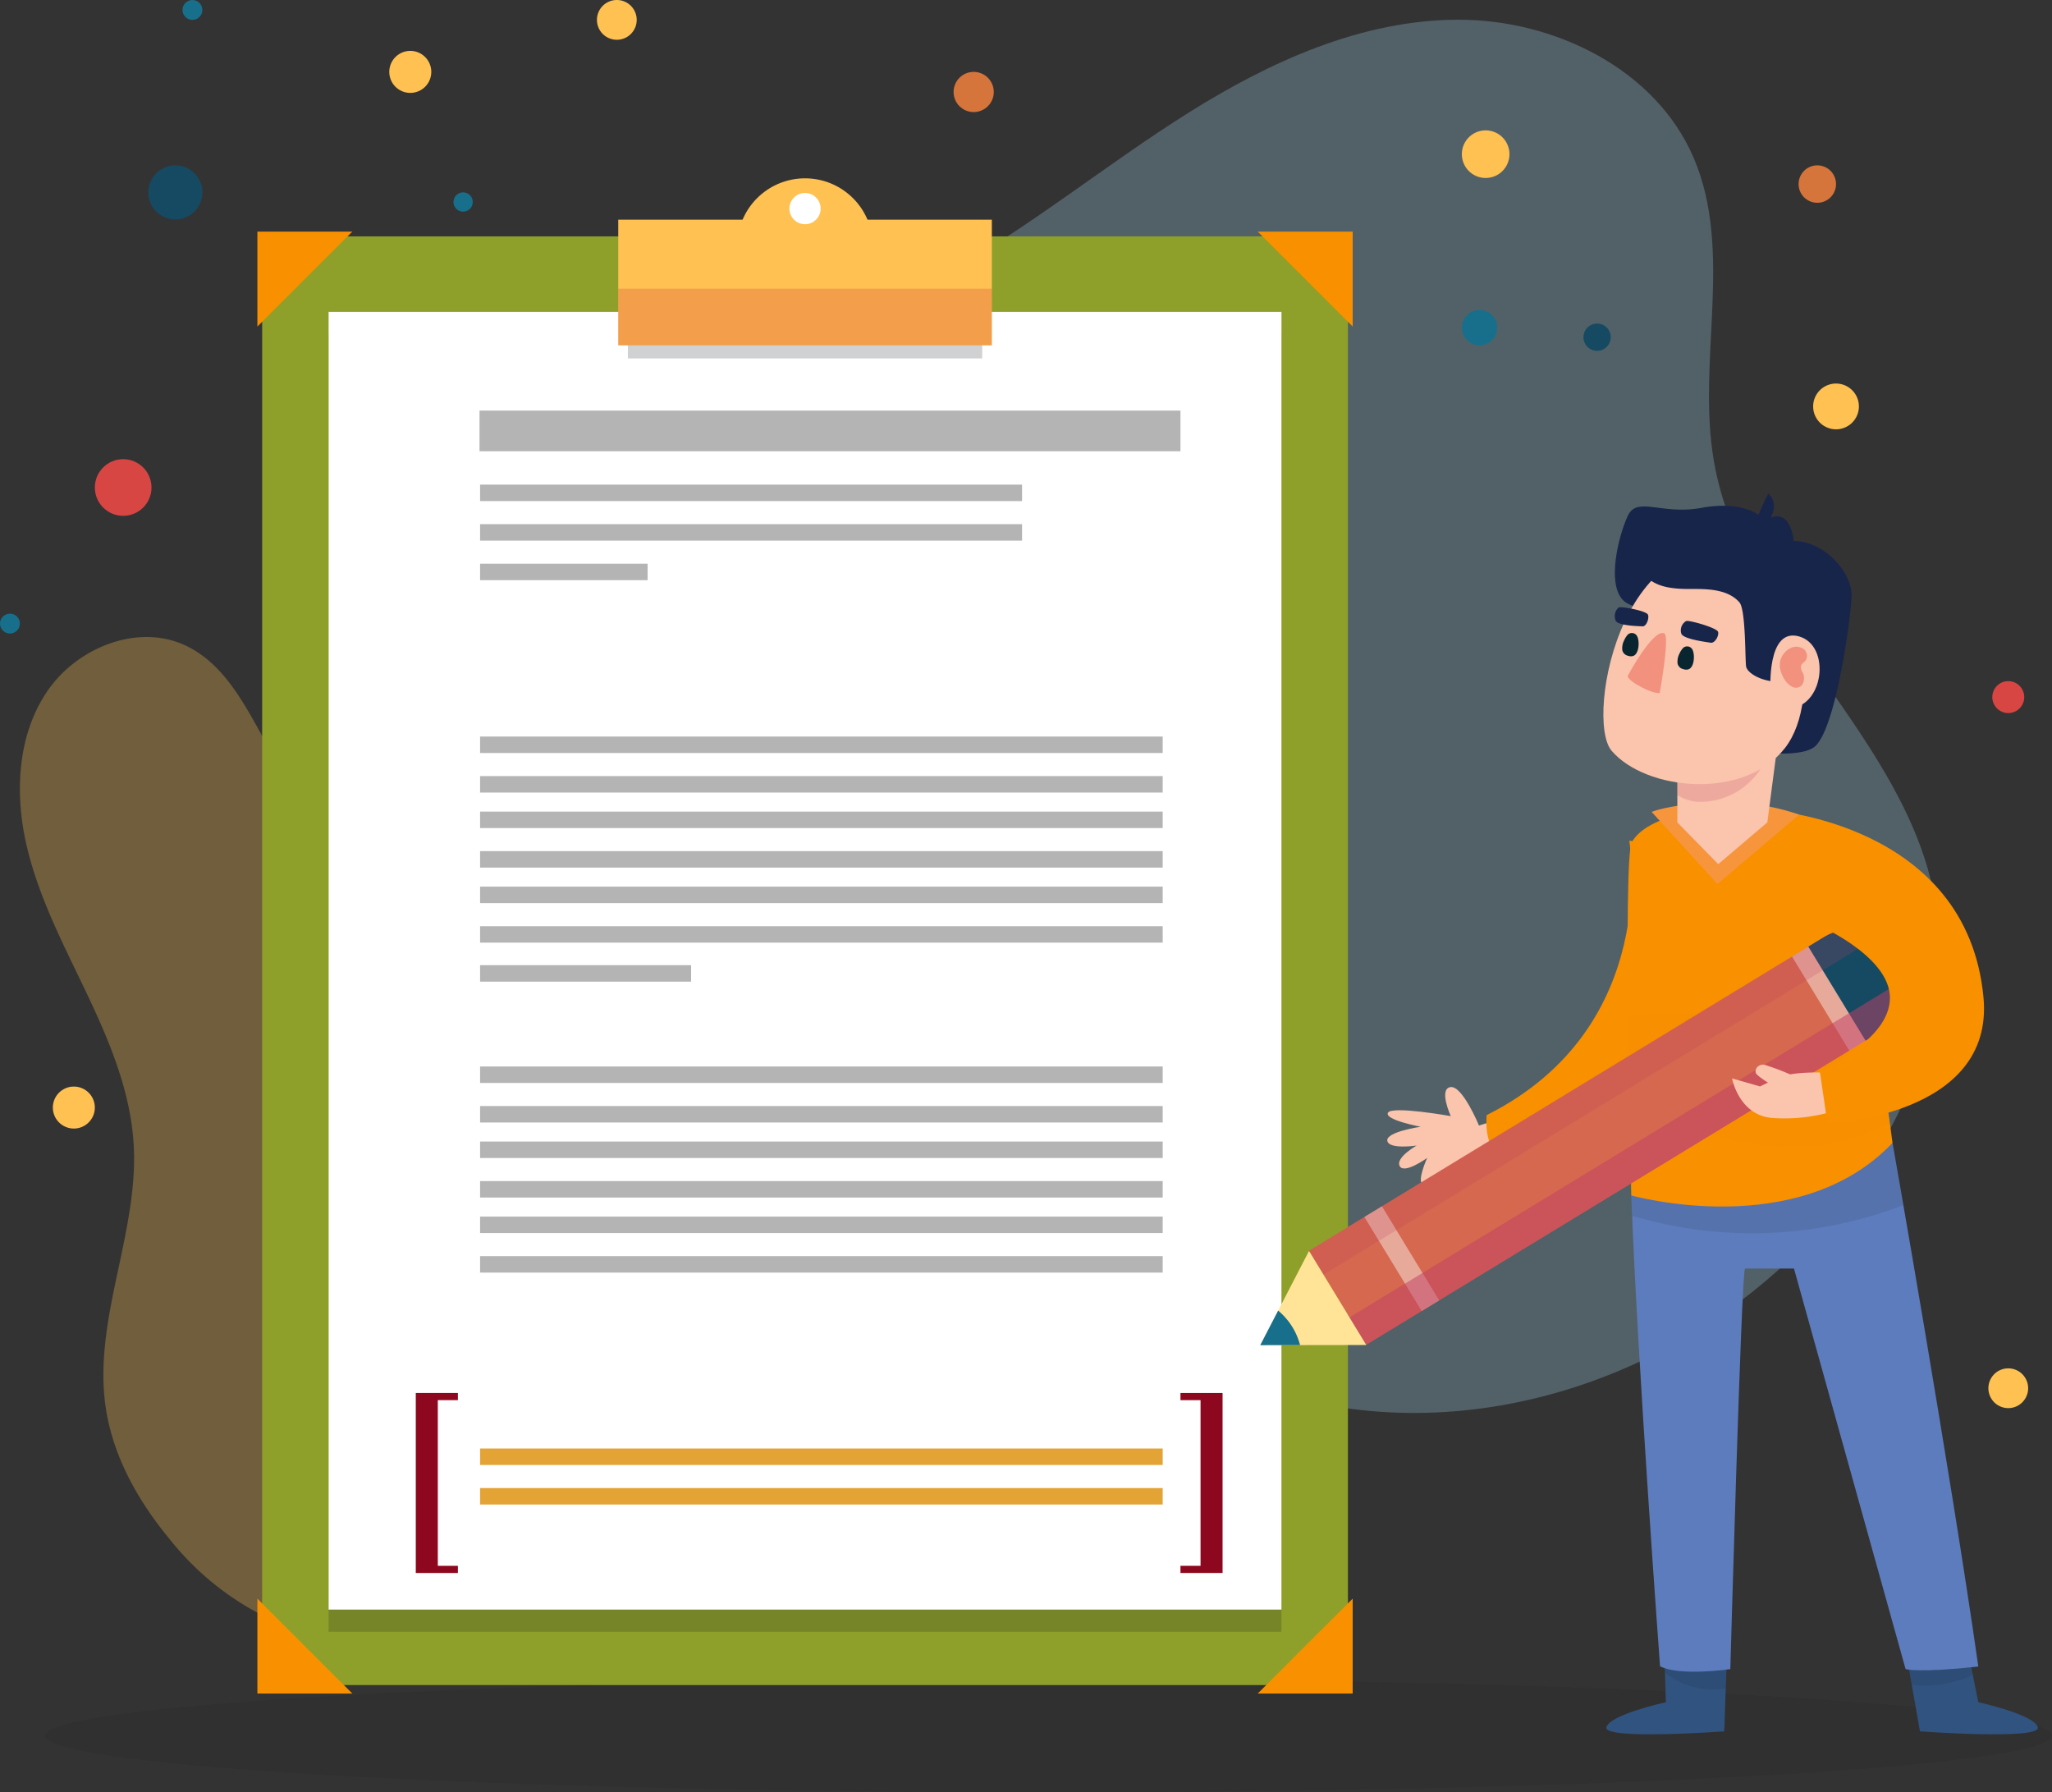 <svg xmlns="http://www.w3.org/2000/svg" xmlns:xlink="http://www.w3.org/1999/xlink" width="311.042" height="271.653" viewBox="0 0 311.042 271.653">
  <rect x="0" y="0" width="311.042" height="271.653" fill="#333333" stroke="none"/>
  <defs>
    <clipPath id="clip-path">
      <rect id="Rectángulo_5848" data-name="Rectángulo 5848" width="56.63" height="19.037" transform="translate(1133.866 632.021)" fill="#ffc152"/>
    </clipPath>
    <clipPath id="clip-path-2">
      <path id="Trazado_103354" data-name="Trazado 103354" d="M1338.675,850.045l1.35,6.676s8.511,1.849,9.024,3.8-17.871.616-17.871.616l-1.952-11.093" fill="#31537f"/>
    </clipPath>
    <clipPath id="clip-path-3">
      <path id="Trazado_103357" data-name="Trazado 103357" d="M1292.455,850.045l.212,6.676s-8.511,1.849-9.024,3.8,17.871.616,17.871.616l.39-11.093" fill="#31537f"/>
    </clipPath>
    <clipPath id="clip-path-4">
      <path id="Trazado_103362" data-name="Trazado 103362" d="M1327.019,771.942s8.767,49.653,13.006,79.364c-9.109,1-11.025.391-11.025.391l-16.916-60.705h-7.427c-.548.587-2.222,60.705-2.222,60.705s-7.642,1.132-10.653-.43c0,0-3.437-46.269-4.361-71.359Z" fill="#5d7cbd"/>
    </clipPath>
    <clipPath id="clip-path-5">
      <path id="Trazado_103365" data-name="Trazado 103365" d="M1302.793,720.763s9.611.549,12.278,3.126,8.362,20.1,11.948,48.053c-14.316,15.1-39.6,7.966-39.6,7.966s-1.287-50.933.071-53.5C1290.088,721.514,1302.793,720.763,1302.793,720.763Z" fill="#f89000"/>
    </clipPath>
    <clipPath id="clip-path-6">
      <path id="Rectángulo_5874" data-name="Rectángulo 5874" d="M7.384,0H9.3a7.384,7.384,0,0,1,7.384,7.384V98.85a0,0,0,0,1,0,0H0a0,0,0,0,1,0,0V7.384A7.384,7.384,0,0,1,7.384,0Z" transform="matrix(0.52, 0.854, -0.854, 0.52, 1322.985, 736.887)" fill="#d5684e"/>
    </clipPath>
    <clipPath id="clip-path-7">
      <path id="Trazado_103368" data-name="Trazado 103368" d="M1238.573,788.325l-7.39,14.274,16.073-.023Z" fill="#ffe498"/>
    </clipPath>
    <clipPath id="clip-path-8">
      <path id="Trazado_103375" data-name="Trazado 103375" d="M1309.933,708.9l-1.888,14.465-7.44,6.333-6.2-6.333V714.04" fill="#fac4ad"/>
    </clipPath>
  </defs>
  <g id="Grupo_55734" data-name="Grupo 55734" transform="translate(-1040.152 -598.724)">
    <path id="Trazado_103331" data-name="Trazado 103331" d="M1153.824,647.332c10.315,1.947,20.823-2.1,29.977-7.243,12.74-7.152,24.112-16.494,36.484-24.267s26.275-14.085,40.885-14.112,29.94,7.488,35.7,20.916c6.106,14.239.439,30.778,3.083,46.043,4.288,24.755,29.375,41.977,33.559,66.75,2.4,14.187-2.649,28.812-10.683,40.747-17.1,25.4-49.032,40.495-79.3,35.885-19.262-2.934-36.822-13.159-51.442-26.039s-26.636-28.4-38.556-43.811" fill="#9bcde0" opacity="0.3"/>
    <path id="Trazado_103332" data-name="Trazado 103332" d="M1145.018,825.841A131.29,131.29,0,0,0,1155,812.3c2.908-4.528,5.576-9.337,6.635-14.614,1.423-7.087-.163-14.414-2.128-21.371-2.254-7.982-5.069-15.925-9.754-22.769s-11.44-12.556-19.477-14.606c-6.542-1.669-13.491-.85-20.106-2.2-12.8-2.619-22.695-13.038-29.13-24.412-3.39-5.992-6.53-12.845-12.762-15.769-7.309-3.43-16.59.363-21.067,7.082s-4.844,15.491-3,23.351,5.66,15.086,9.126,22.378,6.656,14.93,7.086,22.992c.71,13.3-6.154,26.356-4.27,39.538,1.06,7.409,4.849,14.206,9.611,19.98a43.065,43.065,0,0,0,14.294,11.734c8.391,4.016,18.283,4.222,27.265,1.8s17.134-7.319,24.427-13.094" fill="#ffc152" opacity="0.3"/>
    <ellipse id="Elipse_4317" data-name="Elipse 4317" cx="152.102" cy="8.591" rx="152.102" ry="8.591" transform="translate(1046.99 853.196)" fill="#161d22" opacity="0.1" style="mix-blend-mode: multiply;isolation: isolate"/>
    <g id="Grupo_55700" data-name="Grupo 55700">
      <circle id="Elipse_4318" data-name="Elipse 4318" cx="4.294" cy="4.294" r="4.294" transform="translate(1054.528 668.317)" fill="#d74643"/>
      <path id="Trazado_103333" data-name="Trazado 103333" d="M1062.636,627.881a4.1,4.1,0,1,0,4.095-4.095A4.1,4.1,0,0,0,1062.636,627.881Z" fill="#164a62"/>
      <path id="Trazado_103334" data-name="Trazado 103334" d="M1100.094,607.368a3.183,3.183,0,1,0,4.5,0A3.183,3.183,0,0,0,1100.094,607.368Z" fill="#ffc152"/>
      <circle id="Elipse_4319" data-name="Elipse 4319" cx="3.183" cy="3.183" r="3.183" transform="translate(1048.162 763.406)" fill="#ffc152"/>
      <path id="Trazado_103335" data-name="Trazado 103335" d="M1130.636,601.738a3.014,3.014,0,1,0,3.014-3.014A3.014,3.014,0,0,0,1130.636,601.738Z" fill="#ffc152"/>
      <path id="Trazado_103336" data-name="Trazado 103336" d="M1341.552,809.131a3.013,3.013,0,1,0,3.014-3.014A3.013,3.013,0,0,0,1341.552,809.131Z" fill="#ffc152"/>
      <path id="Trazado_103337" data-name="Trazado 103337" d="M1108.894,629.341a1.459,1.459,0,1,0,1.459-1.46A1.459,1.459,0,0,0,1108.894,629.341Z" fill="#186f8b"/>
      <circle id="Elipse_4320" data-name="Elipse 4320" cx="1.507" cy="1.507" r="1.507" transform="translate(1067.813 598.724)" fill="#186f8b"/>
      <circle id="Elipse_4321" data-name="Elipse 4321" cx="1.507" cy="1.507" r="1.507" transform="translate(1040.153 691.729)" fill="#186f8b"/>
      <circle id="Elipse_4322" data-name="Elipse 4322" cx="3.047" cy="3.047" r="3.047" transform="translate(1184.696 609.618)" fill="#d5743b"/>
      <circle id="Elipse_4323" data-name="Elipse 4323" cx="2.685" cy="2.685" r="2.685" transform="translate(1261.74 645.695)" fill="#186f8b"/>
      <path id="Trazado_103338" data-name="Trazado 103338" d="M1261.74,622.092a3.607,3.607,0,1,0,3.607-3.608A3.607,3.607,0,0,0,1261.74,622.092Z" fill="#ffc152"/>
      <path id="Trazado_103339" data-name="Trazado 103339" d="M1314.99,660.324a3.467,3.467,0,1,0,3.467-3.467A3.467,3.467,0,0,0,1314.99,660.324Z" fill="#ffc152"/>
      <path id="Trazado_103340" data-name="Trazado 103340" d="M1280.172,649.831a2.068,2.068,0,1,0,2.067-2.068A2.068,2.068,0,0,0,1280.172,649.831Z" fill="#164a62"/>
      <path id="Trazado_103341" data-name="Trazado 103341" d="M1324.588,793.855a2.068,2.068,0,1,0,2.067-2.068A2.066,2.066,0,0,0,1324.588,793.855Z" fill="#164a62"/>
      <path id="Trazado_103342" data-name="Trazado 103342" d="M1312.783,626.623a2.837,2.837,0,1,0,2.837-2.837A2.837,2.837,0,0,0,1312.783,626.623Z" fill="#d5743b"/>
      <path id="Trazado_103343" data-name="Trazado 103343" d="M1342.145,704.379a2.42,2.42,0,1,0,2.421-2.42A2.421,2.421,0,0,0,1342.145,704.379Z" fill="#d74643"/>
    </g>
    <g id="Grupo_55716" data-name="Grupo 55716">
      <g id="Grupo_55705" data-name="Grupo 55705">
        <g id="Grupo_55704" data-name="Grupo 55704">
          <g id="Grupo_55701" data-name="Grupo 55701">
            <rect id="Rectángulo_5842" data-name="Rectángulo 5842" width="164.58" height="219.567" transform="translate(1079.89 634.551)" fill="#8ea02a"/>
            <rect id="Rectángulo_5843" data-name="Rectángulo 5843" width="144.435" height="196.689" transform="translate(1089.963 649.349)" fill="#161d22" opacity="0.2" style="mix-blend-mode: multiply;isolation: isolate"/>
            <rect id="Rectángulo_5844" data-name="Rectángulo 5844" width="144.435" height="196.689" transform="translate(1089.963 645.99)" fill="#fff"/>
            <path id="Trazado_103344" data-name="Trazado 103344" d="M1079.167,648.217V633.828h14.389Z" fill="#f89000"/>
            <path id="Trazado_103345" data-name="Trazado 103345" d="M1245.193,648.217V633.828H1230.8Z" fill="#f89000"/>
            <path id="Trazado_103346" data-name="Trazado 103346" d="M1079.167,841.013V855.4h14.389Z" fill="#f89000"/>
            <path id="Trazado_103347" data-name="Trazado 103347" d="M1245.193,841.013V855.4H1230.8Z" fill="#f89000"/>
          </g>
          <path id="Trazado_103348" data-name="Trazado 103348" d="M1162.18,639.96h0c-5.678,0-10.282,2.626-10.282-3.053v-.872a10.282,10.282,0,0,1,10.282-10.282h0a10.282,10.282,0,0,1,10.283,10.282v.872C1172.463,642.586,1167.859,639.96,1162.18,639.96Z" fill="#ffc152"/>
          <rect id="Rectángulo_5845" data-name="Rectángulo 5845" width="53.707" height="4.832" transform="translate(1135.327 648.217)" fill="#161d22" opacity="0.2" style="mix-blend-mode: multiply;isolation: isolate"/>
          <g id="Grupo_55703" data-name="Grupo 55703">
            <rect id="Rectángulo_5846" data-name="Rectángulo 5846" width="56.63" height="19.037" transform="translate(1133.866 632.021)" fill="#ffc152"/>
            <g id="Grupo_55702" data-name="Grupo 55702" clip-path="url(#clip-path)">
              <rect id="Rectángulo_5847" data-name="Rectángulo 5847" width="69.448" height="10.913" transform="translate(1128.208 642.48)" fill="#bf162c" opacity="0.2" style="mix-blend-mode: multiply;isolation: isolate"/>
            </g>
          </g>
          <path id="Trazado_103349" data-name="Trazado 103349" d="M1164.547,630.339a2.367,2.367,0,1,1-2.367-2.366A2.366,2.366,0,0,1,1164.547,630.339Z" fill="#fff"/>
        </g>
      </g>
      <g id="Grupo_55707" data-name="Grupo 55707">
        <g id="Grupo_55706" data-name="Grupo 55706">
          <rect id="Rectángulo_5849" data-name="Rectángulo 5849" width="82.15" height="2.496" transform="translate(1112.923 672.173)" fill="#b5b4b4"/>
          <rect id="Rectángulo_5850" data-name="Rectángulo 5850" width="82.15" height="2.495" transform="translate(1112.923 678.167)" fill="#b5b4b4"/>
          <rect id="Rectángulo_5851" data-name="Rectángulo 5851" width="25.397" height="2.496" transform="translate(1112.923 684.16)" fill="#b5b4b4"/>
        </g>
      </g>
      <g id="Grupo_55709" data-name="Grupo 55709">
        <g id="Grupo_55708" data-name="Grupo 55708">
          <rect id="Rectángulo_5852" data-name="Rectángulo 5852" width="103.471" height="2.496" transform="translate(1112.923 710.357)" fill="#b5b4b4"/>
          <rect id="Rectángulo_5853" data-name="Rectángulo 5853" width="103.471" height="2.495" transform="translate(1112.923 716.351)" fill="#b5b4b4"/>
          <rect id="Rectángulo_5854" data-name="Rectángulo 5854" width="103.471" height="2.496" transform="translate(1112.923 721.731)" fill="#b5b4b4"/>
          <rect id="Rectángulo_5855" data-name="Rectángulo 5855" width="103.471" height="2.495" transform="translate(1112.923 727.725)" fill="#b5b4b4"/>
          <rect id="Rectángulo_5856" data-name="Rectángulo 5856" width="103.471" height="2.496" transform="translate(1112.923 733.106)" fill="#b5b4b4"/>
          <rect id="Rectángulo_5857" data-name="Rectángulo 5857" width="103.471" height="2.495" transform="translate(1112.923 739.099)" fill="#b5b4b4"/>
          <rect id="Rectángulo_5858" data-name="Rectángulo 5858" width="31.988" height="2.496" transform="translate(1112.923 745.01)" fill="#b5b4b4"/>
        </g>
      </g>
      <g id="Grupo_55711" data-name="Grupo 55711">
        <g id="Grupo_55710" data-name="Grupo 55710">
          <rect id="Rectángulo_5859" data-name="Rectángulo 5859" width="103.471" height="2.496" transform="translate(1112.923 760.365)" fill="#b5b4b4"/>
          <rect id="Rectángulo_5860" data-name="Rectángulo 5860" width="103.471" height="2.495" transform="translate(1112.923 766.359)" fill="#b5b4b4"/>
          <rect id="Rectángulo_5861" data-name="Rectángulo 5861" width="103.471" height="2.496" transform="translate(1112.923 771.74)" fill="#b5b4b4"/>
          <rect id="Rectángulo_5862" data-name="Rectángulo 5862" width="103.471" height="2.495" transform="translate(1112.923 777.733)" fill="#b5b4b4"/>
          <rect id="Rectángulo_5863" data-name="Rectángulo 5863" width="103.471" height="2.496" transform="translate(1112.923 783.114)" fill="#b5b4b4"/>
          <rect id="Rectángulo_5864" data-name="Rectángulo 5864" width="103.471" height="2.495" transform="translate(1112.923 789.107)" fill="#b5b4b4"/>
        </g>
      </g>
      <g id="Grupo_55713" data-name="Grupo 55713">
        <g id="Grupo_55712" data-name="Grupo 55712">
          <rect id="Rectángulo_5865" data-name="Rectángulo 5865" width="103.471" height="2.496" transform="translate(1112.923 818.264)" fill="#e4a435"/>
          <rect id="Rectángulo_5866" data-name="Rectángulo 5866" width="103.471" height="2.495" transform="translate(1112.923 824.258)" fill="#e4a435"/>
        </g>
      </g>
      <rect id="Rectángulo_5867" data-name="Rectángulo 5867" width="106.25" height="6.166" transform="translate(1112.837 660.953)" fill="#b5b4b4"/>
      <g id="Grupo_55714" data-name="Grupo 55714">
        <path id="Trazado_103350" data-name="Trazado 103350" d="M1103.176,809.848h6.384v1.086h-3.045v25.113h3.045v1.086h-6.384Z" fill="#8d081e"/>
      </g>
      <g id="Grupo_55715" data-name="Grupo 55715">
        <path id="Trazado_103351" data-name="Trazado 103351" d="M1225.47,837.133h-6.383v-1.086h3.045V810.934h-3.045v-1.086h6.383Z" fill="#8d081e"/>
      </g>
    </g>
    <g id="Grupo_55733" data-name="Grupo 55733">
      <g id="Grupo_55718" data-name="Grupo 55718">
        <path id="Trazado_103352" data-name="Trazado 103352" d="M1338.675,850.045l1.35,6.676s8.511,1.849,9.024,3.8-17.871.616-17.871.616l-1.952-11.093" fill="#31537f"/>
        <g id="Grupo_55717" data-name="Grupo 55717" clip-path="url(#clip-path-2)">
          <path id="Trazado_103353" data-name="Trazado 103353" d="M1341.521,847.071a2.032,2.032,0,0,1,.722,1.843,3.613,3.613,0,0,1-.861,1.853,8.913,8.913,0,0,1-4.316,2.634,17.246,17.246,0,0,1-4.786.794,8.7,8.7,0,0,1-5.717-1.582c-1.568-1.271-2.358-3.646-1.357-5.4a5.807,5.807,0,0,1,2.5-2.1,17.88,17.88,0,0,1,5.658-1.815" fill="#161d22" opacity="0.1" style="mix-blend-mode: multiply;isolation: isolate"/>
        </g>
      </g>
      <g id="Grupo_55720" data-name="Grupo 55720">
        <path id="Trazado_103355" data-name="Trazado 103355" d="M1292.455,850.045l.212,6.676s-8.511,1.849-9.024,3.8,17.871.616,17.871.616l.39-11.093" fill="#31537f"/>
        <g id="Grupo_55719" data-name="Grupo 55719" clip-path="url(#clip-path-3)">
          <path id="Trazado_103356" data-name="Trazado 103356" d="M1301.53,846.5a8.789,8.789,0,0,1,3.148,3.106,4.789,4.789,0,0,1,.751,2.246,2.53,2.53,0,0,1-.917,2.112,3.014,3.014,0,0,1-1.372.507,23.41,23.41,0,0,1-4.1.314,11.407,11.407,0,0,1-6.642-2.688,7.67,7.67,0,0,1-2.258-8.8" fill="#161d22" opacity="0.1" style="mix-blend-mode: multiply;isolation: isolate"/>
        </g>
      </g>
      <g id="Grupo_55725" data-name="Grupo 55725">
        <path id="Trazado_103358" data-name="Trazado 103358" d="M1264.336,769.314s-2.516-6.121-4.331-5.827.053,4.4.053,4.4-8.9-1.594-9.517-.516,4.953,2.13,4.953,2.13-5.275.761-5.055,2.122,4.446.723,4.446.723-3.242,1.828-2.568,3.115,4.164-1.237,4.164-1.237-1.622,3.564-.653,4.016,3.8-2.486,3.8-2.486,3.4,3.021,9.007-1.478c-.553-1.048-2.255-4.012-2.062-5.655Z" fill="#fac4ad"/>
        <path id="Trazado_103359" data-name="Trazado 103359" d="M1287.114,726.149s5.034,28.258-21.622,41.587c-.485,7.882,5.008,7.4,5.008,7.4s39.491-14.342,31.242-47.288" fill="#f89000"/>
        <g id="Grupo_55722" data-name="Grupo 55722">
          <path id="Trazado_103360" data-name="Trazado 103360" d="M1327.019,771.942s8.767,49.653,13.006,79.364c-9.109,1-11.025.391-11.025.391l-16.916-60.705h-7.427c-.548.587-2.222,60.705-2.222,60.705s-7.642,1.132-10.653-.43c0,0-3.437-46.269-4.361-71.359Z" fill="#5d7cbd"/>
          <g id="Grupo_55721" data-name="Grupo 55721" clip-path="url(#clip-path-4)">
            <path id="Trazado_103361" data-name="Trazado 103361" d="M1344.584,772.447a63.809,63.809,0,0,1-85.174-6.729c26.657-1.939,54.172-3.494,79.424,5.265" fill="#161d22" opacity="0.1" style="mix-blend-mode: multiply;isolation: isolate"/>
          </g>
        </g>
        <g id="Grupo_55724" data-name="Grupo 55724">
          <path id="Trazado_103363" data-name="Trazado 103363" d="M1302.793,720.763s9.611.549,12.278,3.126,8.362,20.1,11.948,48.053c-14.316,15.1-39.6,7.966-39.6,7.966s-1.287-50.933.071-53.5C1290.088,721.514,1302.793,720.763,1302.793,720.763Z" fill="#f89000"/>
          <g id="Grupo_55723" data-name="Grupo 55723" clip-path="url(#clip-path-5)">
            <path id="Trazado_103364" data-name="Trazado 103364" d="M1315.365,772.494c-14.857,1.2-27.323-6.341-32.686-10.5-1.053-.817-2.536-.924-3.552-1.787a3.814,3.814,0,0,1-1.455-3.521c.426-2.054,2.841-2.923,4.9-3.317,9.823-1.876,19.949-1.158,29.666.984,4.326.954,24.038,4.085,17.338,11.983C1326.692,769.739,1319.684,772.146,1315.365,772.494Z" fill="#f89000" opacity="0.2" style="mix-blend-mode: multiply;isolation: isolate"/>
          </g>
        </g>
        <path id="Trazado_103366" data-name="Trazado 103366" d="M1287.421,779.908" fill="#5d7cbd"/>
      </g>
      <g id="Grupo_55730" data-name="Grupo 55730">
        <g id="Grupo_55727" data-name="Grupo 55727">
          <path id="Rectángulo_5868" data-name="Rectángulo 5868" d="M7.384,0H9.3a7.384,7.384,0,0,1,7.384,7.384V98.85a0,0,0,0,1,0,0H0a0,0,0,0,1,0,0V7.384A7.384,7.384,0,0,1,7.384,0Z" transform="matrix(0.52, 0.854, -0.854, 0.52, 1322.985, 736.887)" fill="#d5684e"/>
          <g id="Grupo_55726" data-name="Grupo 55726" clip-path="url(#clip-path-6)">
            <rect id="Rectángulo_5869" data-name="Rectángulo 5869" width="35.126" height="3.107" transform="matrix(0.52, 0.854, -0.854, 0.52, 1244.361, 772.916)" fill="#fff" opacity="0.43"/>
            <rect id="Rectángulo_5870" data-name="Rectángulo 5870" width="35.126" height="3.107" transform="matrix(0.52, 0.854, -0.854, 0.52, 1309.169, 733.425)" fill="#fff" opacity="0.43"/>
            <rect id="Rectángulo_5871" data-name="Rectángulo 5871" width="35.126" height="25.094" transform="matrix(0.52, 0.854, -0.854, 0.52, 1330.891, 721.274)" fill="#164a62"/>
            <rect id="Rectángulo_5872" data-name="Rectángulo 5872" width="16.855" height="117.033" transform="matrix(0.52, 0.854, -0.854, 0.52, 1335.031, 743.399)" fill="#c23f66" opacity="0.5" style="mix-blend-mode: multiply;isolation: isolate"/>
            <rect id="Rectángulo_5873" data-name="Rectángulo 5873" width="16.855" height="117.033" transform="translate(1322.292 722.494) rotate(58.644)" fill="#c23f66" opacity="0.2" style="mix-blend-mode: multiply;isolation: isolate"/>
          </g>
        </g>
        <g id="Grupo_55729" data-name="Grupo 55729">
          <path id="Trazado_103367" data-name="Trazado 103367" d="M1238.573,788.325l-7.39,14.274,16.073-.023Z" fill="#ffe498"/>
          <g id="Grupo_55728" data-name="Grupo 55728" clip-path="url(#clip-path-7)">
            <circle id="Elipse_4324" data-name="Elipse 4324" cx="10.051" cy="10.051" r="10.051" transform="matrix(0.911, -0.412, 0.412, 0.911, 1214.189, 800.093)" fill="#186f8b"/>
          </g>
        </g>
      </g>
      <path id="Trazado_103369" data-name="Trazado 103369" d="M1316.98,761.3s-4.748-.246-6.877.655-3.159,1.431-3.159,1.431l-4.247-1.217s1.026,5.592,6.1,6a26.136,26.136,0,0,0,9.409-1.058Z" fill="#fac4ad"/>
      <path id="Trazado_103370" data-name="Trazado 103370" d="M1308.287,721.514s29.986,1.849,32.518,28.325c1.742,18.207-23.648,19.127-23.648,19.127l-1.189-8.07s10.66-4.415,10.66-10.935-11.557-11.342-11.557-11.342Z" fill="#f89000"/>
      <path id="Trazado_103371" data-name="Trazado 103371" d="M1302.443,720.326a34.816,34.816,0,0,1,10.429,1.863l-12.388,10.518-9.976-10.924S1293.915,720.326,1302.443,720.326Z" fill="#f7953c"/>
      <path id="Trazado_103372" data-name="Trazado 103372" d="M1309.255,712.9s4.484.339,6.046-1.079c3.153-2.864,5.393-19.29,5.512-22.741s-3.991-8.334-8.759-8.361c-.682-5.077-3.517-3.511-3.517-3.511s1.335-2.133-.342-3.664a35.1,35.1,0,0,0-1.495,3.22s-2.646-2.175-8.645-1.067-9.7-1.767-11.121,1.131-3.747,11.781.134,13.472S1311.041,702.59,1309.255,712.9Z" fill="#18254b"/>
      <g id="Grupo_55732" data-name="Grupo 55732">
        <path id="Trazado_103373" data-name="Trazado 103373" d="M1309.933,708.9l-1.888,14.465-7.44,6.333-6.2-6.333V714.04" fill="#fac4ad"/>
        <g id="Grupo_55731" data-name="Grupo 55731" clip-path="url(#clip-path-8)">
          <path id="Trazado_103374" data-name="Trazado 103374" d="M1303.337,701.8a5.135,5.135,0,0,1,4.224,2.9,10.392,10.392,0,0,1,.926,5.234,11.68,11.68,0,0,1-.845,4.238,10.926,10.926,0,0,1-10.172,6.077,6.721,6.721,0,0,1-5.588-3.922c-.993-2.479-.1-5.345,1.365-7.581a11.783,11.783,0,0,1,7.237-5.319,4.179,4.179,0,0,1,3.72.723" fill="#c23f66" opacity="0.2" style="mix-blend-mode: multiply;isolation: isolate"/>
        </g>
      </g>
      <path id="Trazado_103376" data-name="Trazado 103376" d="M1307.173,683.643c4.985,2.132,9.73,20.547,3.521,28.484s-21.084,6.434-26.256.383C1280.227,707.583,1286.406,674.761,1307.173,683.643Z" fill="#fac4ad"/>
      <path id="Trazado_103377" data-name="Trazado 103377" d="M1292.418,694.724c.874.418-.69,9.041-.69,9.041-1.181.152-4.858-1.812-4.858-2.582C1286.87,701.183,1290.755,693.93,1292.418,694.724Z" fill="#f1917e"/>
      <path id="Trazado_103378" data-name="Trazado 103378" d="M1316.846,702.494a4.049,4.049,0,0,0-2.637-3.163c-1.32-.589-3.389,2.787-4.832,2.71-2.352-.124-4.276-1.276-4.536-2.233-.185-.678-.028-8.645-1.026-9.786-1.7-1.943-4.628-2.048-7.209-2.029s-5.525-.147-7.153-2.149a3.244,3.244,0,0,1-.735-1.6,3.728,3.728,0,0,1,.829-2.61c1.893-2.588,5.417-3.458,8.618-3.28a19.533,19.533,0,0,1,13.557,6.893,22.649,22.649,0,0,1,5.207,14.407" fill="#18254b"/>
      <path id="Trazado_103379" data-name="Trazado 103379" d="M1308.526,703.419s-.619-9.628,4.324-8.238,3.773,11.08-1.852,10.894" fill="#fac4ad"/>
      <path id="Trazado_103380" data-name="Trazado 103380" d="M1300.561,694.458c.222.488-.414,1.784-1.109,1.678s-4.091-.545-4.431-1.343a1.627,1.627,0,0,1,.719-1.942C1296.211,692.687,1300.286,693.852,1300.561,694.458Z" fill="#18254b"/>
      <path id="Trazado_103381" data-name="Trazado 103381" d="M1289.936,691.861c.247.46-.181,1.819-.807,1.791s-3.678-.085-4.062-.841a1.747,1.747,0,0,1,.435-2.01C1285.9,690.586,1289.63,691.29,1289.936,691.861Z" fill="#18254b"/>
      <path id="Trazado_103382" data-name="Trazado 103382" d="M1296.153,700.145a1.15,1.15,0,0,1-.8.007,1.129,1.129,0,0,1-.914-.866,2.626,2.626,0,0,1,.282-1.487,2.98,2.98,0,0,1,.411-.691.9.9,0,0,1,1.508-.012C1297.082,697.763,1297.033,699.751,1296.153,700.145Z" fill="#092530"/>
      <path id="Trazado_103383" data-name="Trazado 103383" d="M1287.773,698.119a1.15,1.15,0,0,1-.8.007,1.127,1.127,0,0,1-.913-.866,2.616,2.616,0,0,1,.282-1.487,2.951,2.951,0,0,1,.41-.691.9.9,0,0,1,1.509-.012C1288.7,695.737,1288.653,697.725,1287.773,698.119Z" fill="#092530"/>
      <path id="Trazado_103384" data-name="Trazado 103384" d="M1309.939,699.364a2.918,2.918,0,0,1,1.543-2.37,2,2,0,0,1,1.985.037,1.316,1.316,0,0,1,.363,1.818c-.22.274-.581.451-.684.786a1.439,1.439,0,0,0,.221.968,1.838,1.838,0,0,1-.108,1.99,1.212,1.212,0,0,1-1.176.316C1310.822,702.565,1309.853,700.556,1309.939,699.364Z" fill="#f1917e"/>
      <path id="Trazado_103385" data-name="Trazado 103385" d="M1312.573,762.051a37.9,37.9,0,0,0-4.978-1.952c-1.009-.13-1.529.773-1.269,1.3s3.09,2.217,3.09,2.217" fill="#fac4ad"/>
    </g>
  </g>
</svg>
